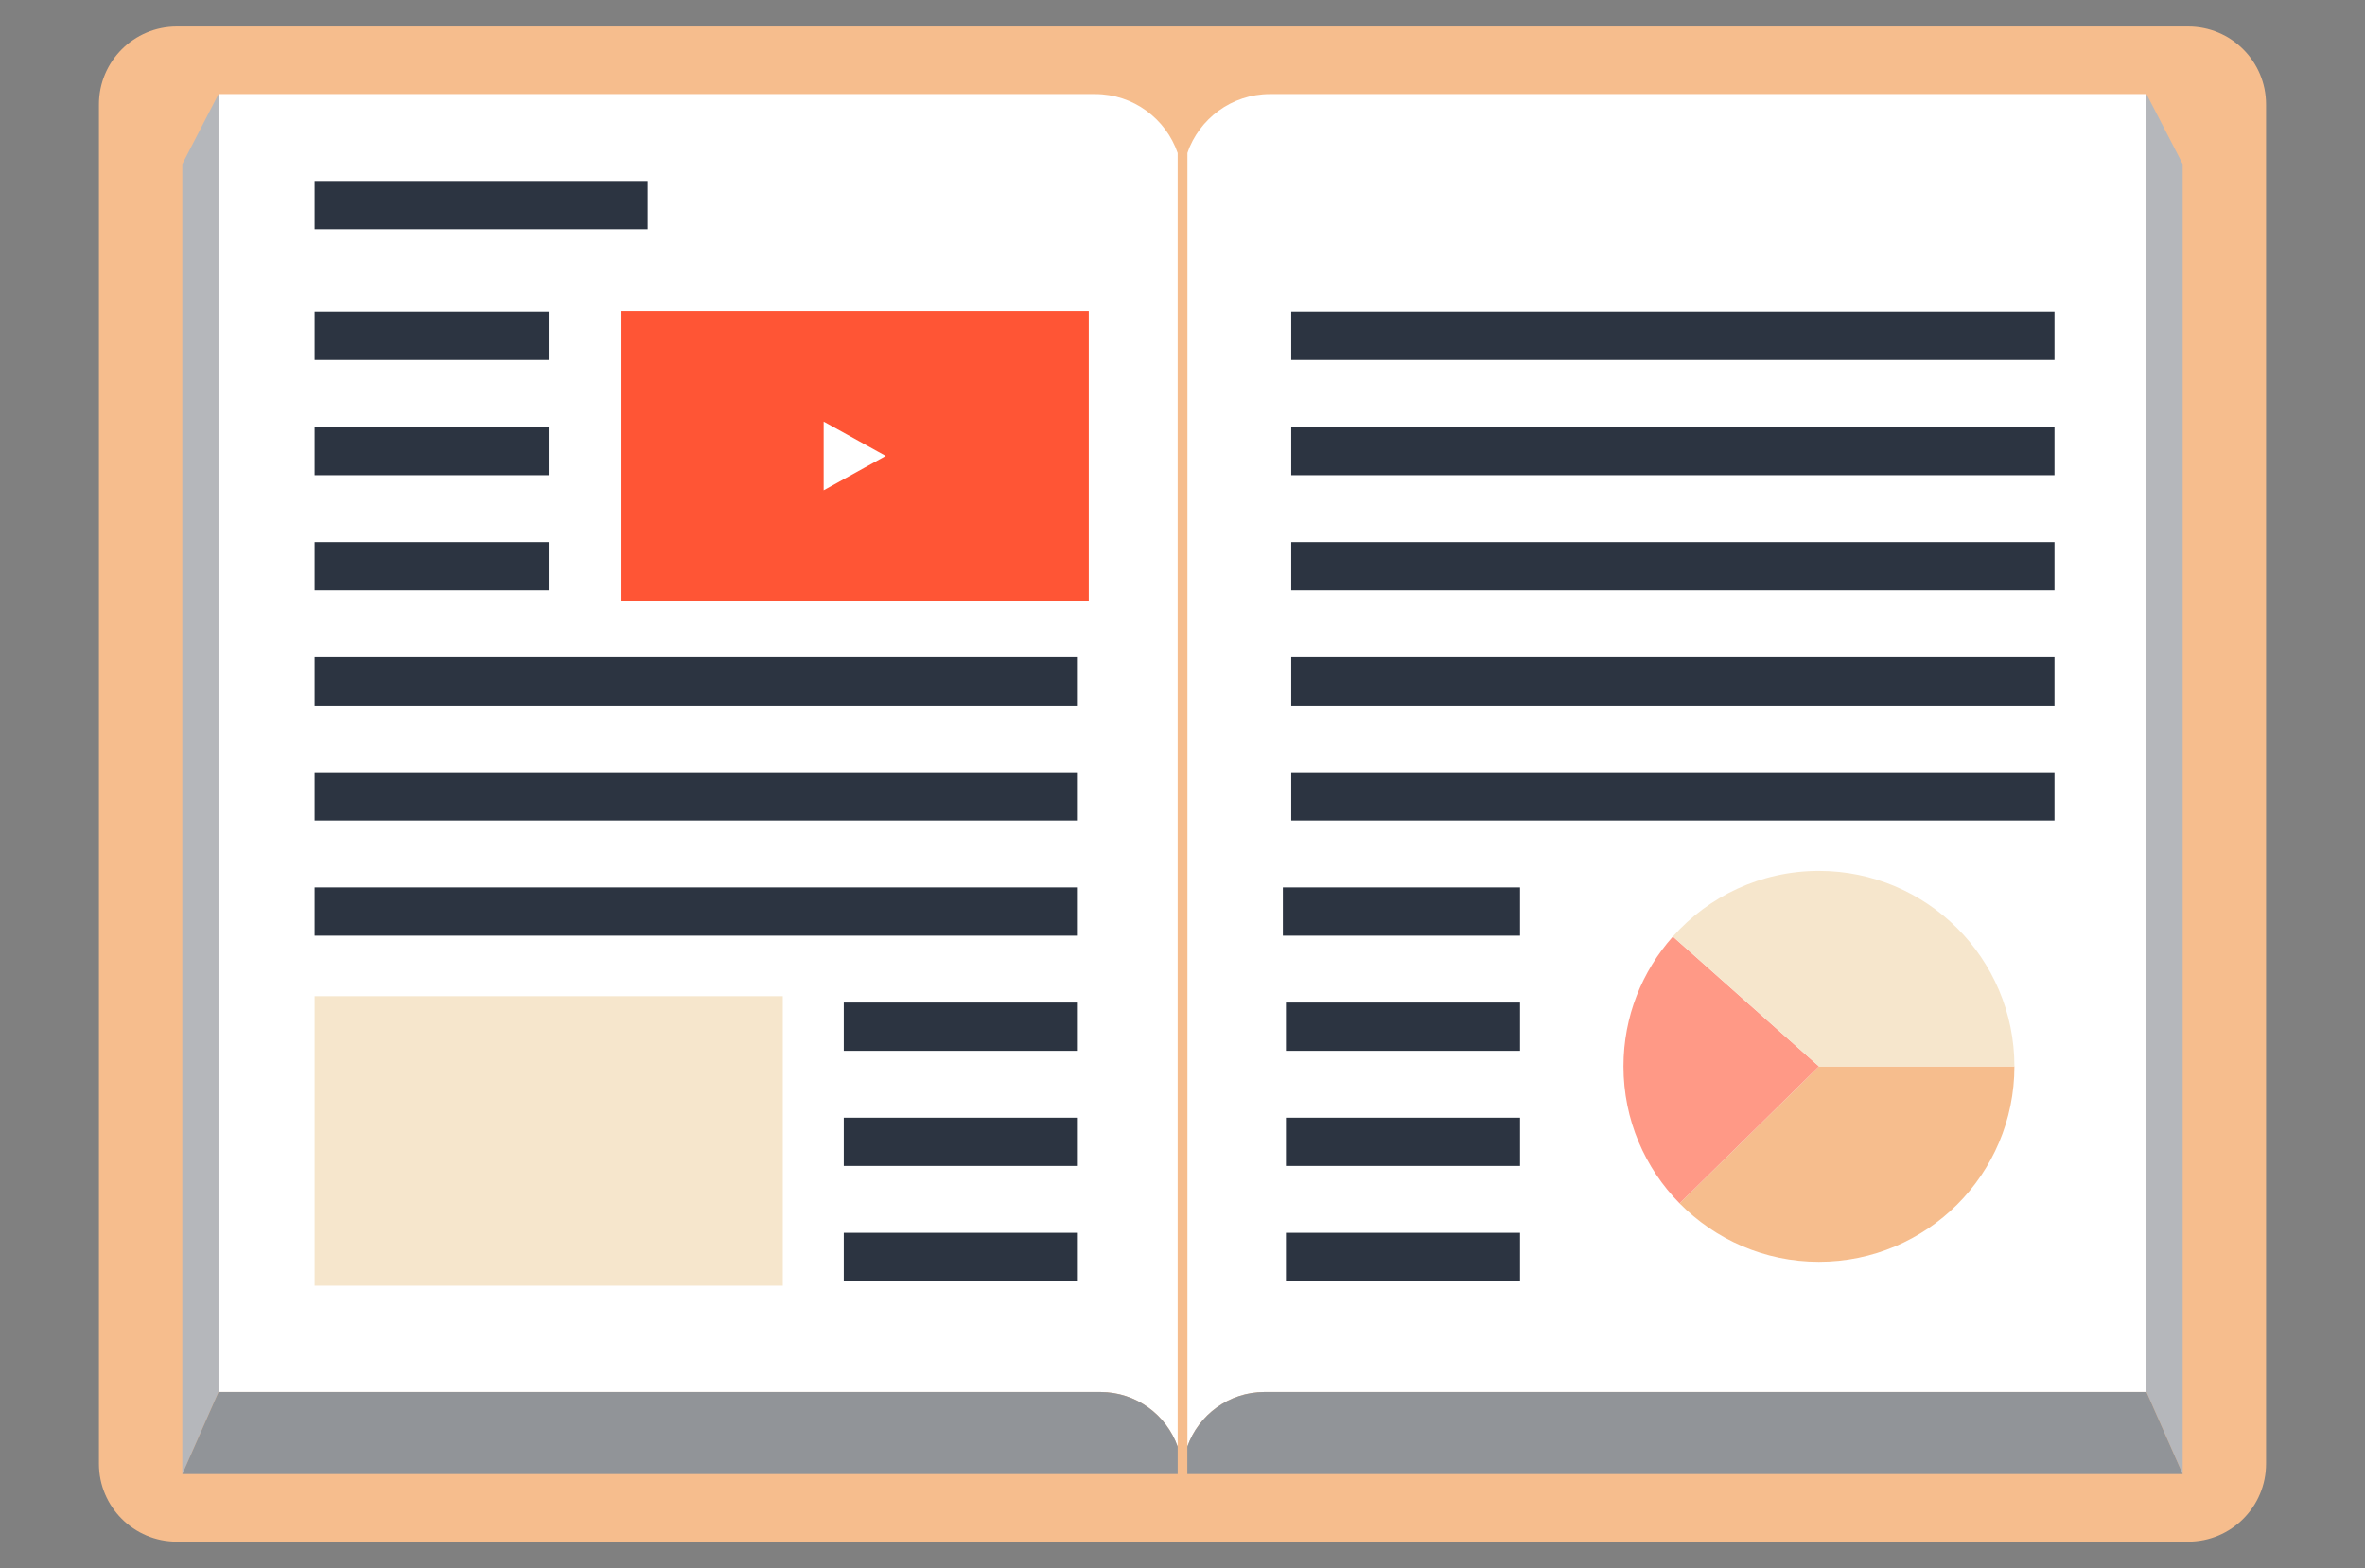 <?xml version="1.0" encoding="utf-8"?>
<!-- Generator: Adobe Illustrator 19.2.1, SVG Export Plug-In . SVG Version: 6.00 Build 0)  -->
<svg version="1.1" id="Layer_1" xmlns="http://www.w3.org/2000/svg" xmlns:xlink="http://www.w3.org/1999/xlink" x="0px" y="0px"
	 viewBox="0 0 490 325" style="enable-background:new 0 0 490 325;" xml:space="preserve">
<rect x="0" y="0" width="490" height="325" fill="#808080" stroke="none"/>
<style type="text/css">
	.st0{fill:#F6BD8D;}
	.st1{fill:#B5B7BB;}
	.st2{fill:#FFFFFF;}
	.st3{fill:#F6E6CC;}
	.st4{fill:#2C3441;}
	.st5{fill:#FF5535;}
	.st6{fill:#FF9986;}
	.st7{fill:#919498;}
</style>
<path class="st0" d="M453.363,319.5H36.637c-8.912,0-16.137-7.225-16.137-16.137V21.637
	C20.5,12.725,27.725,5.5,36.637,5.5h416.726c8.912,0,16.137,7.225,16.137,16.137v281.726
	C469.5,312.275,462.275,319.5,453.363,319.5z"/>
<polygon class="st1" points="37.774,305.5 45.274,288.5 45.274,19.5 37.774,34 "/>
<path class="st2" d="M262,288.5h182.726v-269H263.113c-7.937,0-14.665,5.113-17.113,12.219v268.081
	C248.345,293.22,254.614,288.5,262,288.5z"/>
<polygon class="st1" points="452.226,305.5 444.726,288.5 444.726,19.5 452.226,34 "/>
<g>
	<rect x="244" y="24" class="st0" width="2" height="285.5"/>
</g>
<path class="st2" d="M244,299.801V31.719C241.552,24.613,234.824,19.5,226.887,19.5H45.274v269H228
	C235.386,288.5,241.655,293.22,244,299.801z"/>
<rect x="65.186" y="206.457" class="st3" width="97" height="60"/>
<g>
	<rect x="65.186" y="37.5" class="st4" width="69" height="10"/>
</g>
<g>
	<rect x="65.186" y="64.625" class="st4" width="48.5" height="10"/>
</g>
<g>
	<rect x="65.186" y="88.484" class="st4" width="48.5" height="10"/>
</g>
<g>
	<rect x="65.186" y="112.344" class="st4" width="48.5" height="10"/>
</g>
<g>
	<rect x="65.186" y="136.203" class="st4" width="158.132" height="10"/>
</g>
<g>
	<rect x="65.186" y="183.921" class="st4" width="158.132" height="10"/>
</g>
<g>
	<rect x="265.797" y="183.921" class="st4" width="49.135" height="10"/>
</g>
<g>
	<rect x="65.186" y="160.062" class="st4" width="158.132" height="10"/>
</g>
<g>
	<rect x="267.532" y="136.203" class="st4" width="158.133" height="10"/>
</g>
<g>
	<rect x="267.532" y="160.062" class="st4" width="158.133" height="10"/>
</g>
<g>
	<rect x="267.532" y="88.484" class="st4" width="158.133" height="10"/>
</g>
<g>
	<rect x="267.532" y="64.625" class="st4" width="158.133" height="10"/>
</g>
<g>
	<rect x="267.532" y="112.344" class="st4" width="158.133" height="10"/>
</g>
<g>
	<rect x="174.818" y="207.78" class="st4" width="48.5" height="10"/>
</g>
<g>
	<rect x="174.818" y="231.64" class="st4" width="48.5" height="10"/>
</g>
<g>
	<rect x="174.818" y="255.499" class="st4" width="48.5" height="10"/>
</g>
<g>
	<rect x="266.432" y="207.78" class="st4" width="48.5" height="10"/>
</g>
<g>
	<rect x="266.432" y="231.64" class="st4" width="48.5" height="10"/>
</g>
<g>
	<rect x="266.432" y="255.499" class="st4" width="48.5" height="10"/>
</g>
<path class="st5" d="M128.581,64.496v60h97v-60H128.581z M170.65,101.614V87.378l12.862,7.118L170.65,101.614z
	"/>
<path class="st0" d="M347.995,249.396c7.347,7.468,17.564,12.104,28.868,12.104c22.368,0,40.5-18.133,40.5-40.5
	h-40.5L347.995,249.396z"/>
<path class="st6" d="M346.598,194.099c-6.364,7.154-10.235,16.573-10.235,26.901
	c0,11.064,4.441,21.087,11.632,28.396L376.863,221L346.598,194.099z"/>
<path class="st3" d="M376.863,180.5c-12.04,0-22.846,5.259-30.265,13.599L376.863,221h40.5
	C417.363,198.632,399.231,180.5,376.863,180.5z"/>
<path class="st7" d="M246,305.5h206.226l-7.5-17H262c-7.386,0-13.655,4.72-16,11.301V305.5z"/>
<path class="st7" d="M244,299.801c-2.345-6.581-8.614-11.301-16-11.301H45.274l-7.5,17H244V299.801z"/>
</svg>

